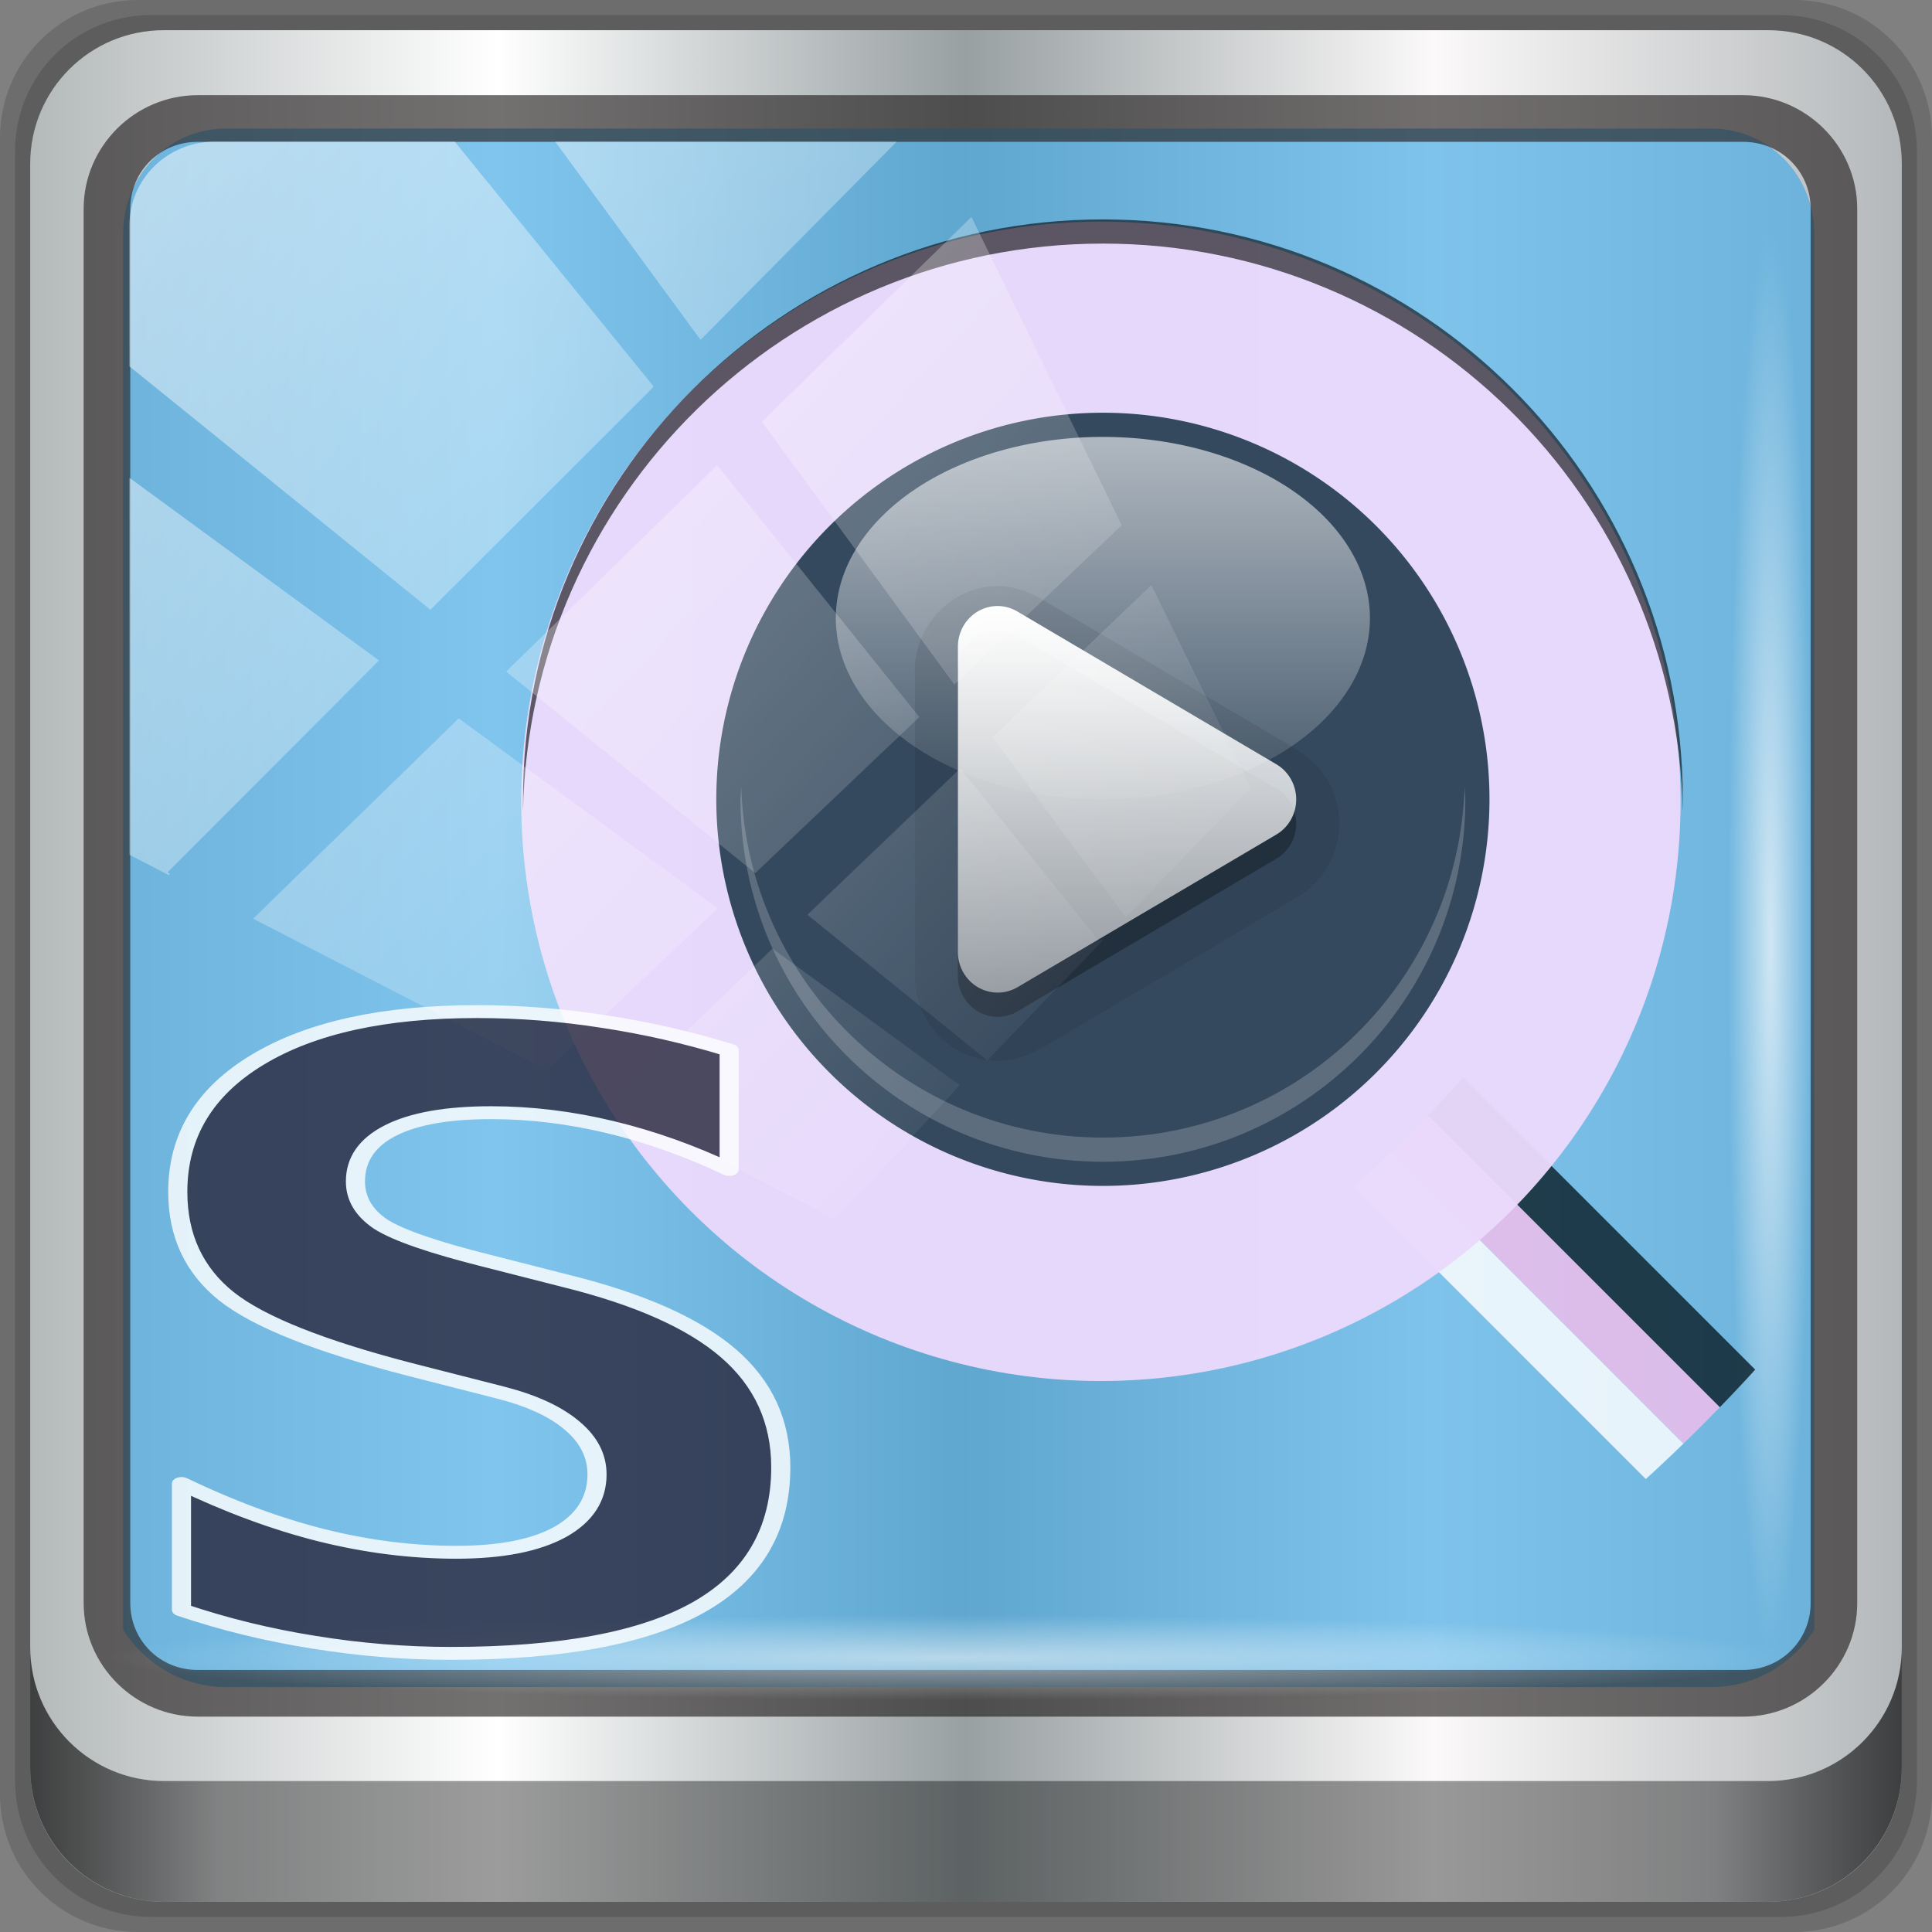 <?xml version="1.0" encoding="UTF-8" standalone="no"?>
<!-- Created with Inkscape (http://www.inkscape.org/) -->

<svg
   xmlns:dc="http://purl.org/dc/elements/1.1/"
   xmlns:cc="http://creativecommons.org/ns#"
   xmlns:rdf="http://www.w3.org/1999/02/22-rdf-syntax-ns#"
   xmlns:svg="http://www.w3.org/2000/svg"
   xmlns="http://www.w3.org/2000/svg"
   xmlns:xlink="http://www.w3.org/1999/xlink"
   xmlns:sodipodi="http://sodipodi.sourceforge.net/DTD/sodipodi-0.dtd"
   xmlns:inkscape="http://www.inkscape.org/namespaces/inkscape"
   width="96"
   height="96"
   viewBox="0 0 96 96"
   version="1.1"
   id="svg1072"
   inkscape:version="0.92.1 r15371"
   sodipodi:docname="showq.svg">
  <rect x="0" y="0" width="96" height="96" fill="#808080" stroke="none"/>
  <defs
     id="defs1066">
    <linearGradient
       y2="47"
       x2="90"
       y1="47"
       x1="6"
       gradientTransform="matrix(1.107,0,0,1.107,-4.994,-3.621)"
       gradientUnits="userSpaceOnUse"
       id="linearGradient4071"
       xlink:href="#linearGradient6139-0"
       inkscape:collect="always" />
    <linearGradient
       id="linearGradient6139-0">
      <stop
         style="stop-color:#b4b9ba;stop-opacity:1"
         offset="0"
         id="stop6141-2" />
      <stop
         id="stop6151-0"
         offset="0.25"
         style="stop-color:#ffffff;stop-opacity:1;" />
      <stop
         id="stop6147-1"
         offset="0.5"
         style="stop-color:#98a0a2;stop-opacity:1" />
      <stop
         style="stop-color:#fbf9f9;stop-opacity:1;"
         offset="0.75"
         id="stop6149-4" />
      <stop
         style="stop-color:#b4b8ba;stop-opacity:1"
         offset="1"
         id="stop6143-4" />
    </linearGradient>
    <linearGradient
       gradientUnits="userSpaceOnUse"
       y2="88.172"
       x2="94.5"
       y1="88.172"
       x1="1.5"
       id="linearGradient4129"
       xlink:href="#linearGradient3832-0-6-1-1"
       inkscape:collect="always"
       gradientTransform="translate(0.149,0.415)" />
    <linearGradient
       id="linearGradient3832-0-6-1-1">
      <stop
         id="stop3834-6-3-7-1"
         offset="0"
         style="stop-color:#000000;stop-opacity:1;" />
      <stop
         style="stop-color:#000000;stop-opacity:0.588;"
         offset="0.1"
         id="stop3872-2-4" />
      <stop
         id="stop3844-6-2-7-6"
         offset="0.9"
         style="stop-color:#000000;stop-opacity:0.588;" />
      <stop
         id="stop3836-5-0-2-9"
         offset="1"
         style="stop-color:#000000;stop-opacity:1;" />
    </linearGradient>
    <radialGradient
       r="43.199"
       fy="44.893"
       fx="13.948"
       cy="44.893"
       cx="13.948"
       gradientTransform="matrix(0.975,0,0,0.049,34.048,80.582)"
       gradientUnits="userSpaceOnUse"
       id="radialGradient7462"
       xlink:href="#linearGradient3737"
       inkscape:collect="always" />
    <linearGradient
       id="linearGradient3737">
      <stop
         id="stop3739"
         style="stop-color:#ffffff;stop-opacity:1"
         offset="0" />
      <stop
         id="stop3741"
         style="stop-color:#ffffff;stop-opacity:0"
         offset="1" />
    </linearGradient>
    <radialGradient
       r="43.199"
       fy="44.893"
       fx="13.948"
       cy="44.893"
       cx="13.948"
       gradientTransform="matrix(0.821,0,0,0.049,35.81,-90.317)"
       gradientUnits="userSpaceOnUse"
       id="radialGradient7464"
       xlink:href="#linearGradient3737"
       inkscape:collect="always" />
    <linearGradient
       y2="14.514"
       x2="50.528"
       y1="-28.642"
       x1="2.771"
       gradientUnits="userSpaceOnUse"
       id="linearGradient4767"
       xlink:href="#linearGradient3737"
       inkscape:collect="always" />
    <clipPath
       clipPathUnits="userSpaceOnUse"
       id="clipPath4156-4-1">
      <path
         style="opacity:0.6;fill:#ffffff;fill-opacity:1;stroke:none"
         d="m 27.046,-55.695 -14.214,13.321 h 0.061 l 15.653,21.771 10.231,-10.546 C 38.562,-32.302 27.468,-54.819 27.046,-55.695 Z M 9.647,-39.383 -5.241,-25.321 15.988,-7.806 26.372,-18.383 Z m 31.491,12.951 -9.741,9.714 8.945,12.458 7.781,-7.555 z m -49.84,4.379 -13.754,12.982 26.283,13.846 0.061,-0.062 -0.123,-0.062 L 13.599,-5.401 -8.702,-22.053 Z m 38.015,7.401 -9.803,9.775 11.579,9.559 7.628,-7.401 -8.669,-11.009 z m 20.187,5.674 -7.383,7.216 6.188,8.542 5.82,-6.137 z m -32.195,6.322 -9.557,9.498 13.662,7.185 7.934,-7.678 z m 23.312,2.374 -7.107,6.938 8.363,6.907 5.361,-5.674 -0.061,-0.092 -0.092,0.123 -6.464,-8.203 z m -8.73,8.542 -7.505,7.339 10.354,5.458 c 1.397,-1.321 5.675,-6.123 5.851,-6.322 z"
         id="path4158-0-8"
         inkscape:connector-curvature="0" />
    </clipPath>
    <clipPath
       id="clipPath4014-2">
      <path
         d="m 16.5,143.118 c 0,68.613 14.327,124.235 32,124.235 17.673,0 32,-55.622 32,-124.235 0,-68.613 -14.327,-124.235 -32,-124.235 -17.673,0 -32,55.622 -32,124.235 z m 8,0 c 0,-51.46 10.745,-93.176 24,-93.176 13.255,0 24,41.717 24,93.176 0,51.46 -10.745,93.176 -24,93.176 -13.255,0 -24,-41.717 -24,-93.176 z"
         inkscape:connector-curvature="0"
         id="path4016-9"
         style="color:#000000;display:inline;overflow:visible;visibility:visible;fill:url(#linearGradient4018);fill-opacity:1;fill-rule:nonzero;stroke:none;stroke-width:2;marker:none;enable-background:accumulate" />
    </clipPath>
    <clipPath
       id="clipPath927">
      <path
         d="m 16.5,143.118 c 0,68.613 14.327,124.235 32,124.235 17.673,0 32,-55.622 32,-124.235 0,-68.613 -14.327,-124.235 -32,-124.235 -17.673,0 -32,55.622 -32,124.235 z m 8,0 c 0,-51.46 10.745,-93.176 24,-93.176 13.255,0 24,41.717 24,93.176 0,51.46 -10.745,93.176 -24,93.176 -13.255,0 -24,-41.717 -24,-93.176 z"
         inkscape:connector-curvature="0"
         id="path925"
         style="color:#000000;display:inline;overflow:visible;visibility:visible;fill:url(#linearGradient4018);fill-opacity:1;fill-rule:nonzero;stroke:none;stroke-width:2;marker:none;enable-background:accumulate" />
    </clipPath>
    <clipPath
       id="clipPath931">
      <path
         d="m 16.5,143.118 c 0,68.613 14.327,124.235 32,124.235 17.673,0 32,-55.622 32,-124.235 0,-68.613 -14.327,-124.235 -32,-124.235 -17.673,0 -32,55.622 -32,124.235 z m 8,0 c 0,-51.46 10.745,-93.176 24,-93.176 13.255,0 24,41.717 24,93.176 0,51.46 -10.745,93.176 -24,93.176 -13.255,0 -24,-41.717 -24,-93.176 z"
         inkscape:connector-curvature="0"
         id="path929"
         style="color:#000000;display:inline;overflow:visible;visibility:visible;fill:url(#linearGradient4018);fill-opacity:1;fill-rule:nonzero;stroke:none;stroke-width:2;marker:none;enable-background:accumulate" />
    </clipPath>
    <clipPath
       id="clipPath935">
      <path
         d="m 16.5,143.118 c 0,68.613 14.327,124.235 32,124.235 17.673,0 32,-55.622 32,-124.235 0,-68.613 -14.327,-124.235 -32,-124.235 -17.673,0 -32,55.622 -32,124.235 z m 8,0 c 0,-51.46 10.745,-93.176 24,-93.176 13.255,0 24,41.717 24,93.176 0,51.46 -10.745,93.176 -24,93.176 -13.255,0 -24,-41.717 -24,-93.176 z"
         inkscape:connector-curvature="0"
         id="path933"
         style="color:#000000;display:inline;overflow:visible;visibility:visible;fill:url(#linearGradient4018);fill-opacity:1;fill-rule:nonzero;stroke:none;stroke-width:2;marker:none;enable-background:accumulate" />
    </clipPath>
    <linearGradient
       x1="49.958"
       y1="20.366"
       x2="49.958"
       y2="98.867"
       id="linearGradient4100-5"
       xlink:href="#linearGradient3737"
       gradientUnits="userSpaceOnUse"
       gradientTransform="matrix(0.439,0,0,0.448,28.419,30.048)" />
    <linearGradient
       x1="48.27"
       y1="32.608"
       x2="48.27"
       y2="69.906"
       id="linearGradient3875-0"
       xlink:href="#linearGradient3737"
       gradientUnits="userSpaceOnUse"
       gradientTransform="matrix(0.759,0,0,0.515,13.918,15.002)" />
    <clipPath
       id="clipPath4014-2-7">
      <path
         d="m 16.5,143.118 c 0,68.613 14.327,124.235 32,124.235 17.673,0 32,-55.622 32,-124.235 0,-68.613 -14.327,-124.235 -32,-124.235 -17.673,0 -32,55.622 -32,124.235 z m 8,0 c 0,-51.46 10.745,-93.176 24,-93.176 13.255,0 24,41.717 24,93.176 0,51.46 -10.745,93.176 -24,93.176 -13.255,0 -24,-41.717 -24,-93.176 z"
         inkscape:connector-curvature="0"
         id="path4016-9-5"
         style="color:#000000;display:inline;overflow:visible;visibility:visible;fill:url(#linearGradient4018);fill-opacity:1;fill-rule:nonzero;stroke:none;stroke-width:2;marker:none;enable-background:accumulate" />
    </clipPath>
  </defs>
  <sodipodi:namedview
     id="base"
     pagecolor="#ffffff"
     bordercolor="#666666"
     borderopacity="1.0"
     inkscape:pageopacity="0.0"
     inkscape:pageshadow="2"
     inkscape:zoom="6.3557363"
     inkscape:cx="54.993813"
     inkscape:cy="45.529864"
     inkscape:document-units="px"
     inkscape:current-layer="g2574"
     showgrid="false"
     inkscape:showpageshadow="false"
     units="px"
     inkscape:lockguides="false"
     inkscape:window-width="1280"
     inkscape:window-height="972"
     inkscape:window-x="0"
     inkscape:window-y="26"
     inkscape:window-maximized="1" />
  <g
     inkscape:label="Livello 1"
     inkscape:groupmode="layer"
     id="layer1"
     transform="translate(0,-1026.52)">
    <g
       transform="translate(-0.149,1026.105)"
       style="display:inline"
       id="g2574">
      <path
         inkscape:connector-curvature="0"
         id="path3288"
         d="M 89.292,0.415 H 7.006 c -3.799,0 -6.857,3.058 -6.857,6.857 V 89.558 c 0,3.799 3.058,6.857 6.857,6.857 H 89.292 c 3.799,0 6.857,-3.058 6.857,-6.857 V 7.272 c 0,-3.799 -3.058,-6.857 -6.857,-6.857 z"
         style="display:inline;opacity:0.15;fill:#000000;fill-opacity:1;fill-rule:nonzero;stroke:none" />
      <path
         style="display:inline;opacity:0.15;fill:#000000;fill-opacity:1;fill-rule:nonzero;stroke:none"
         d="M 88.649,1.165 H 7.649 c -3.739,0 -6.75,3.01 -6.75,6.75 V 88.915 c 0,3.74 3.011,6.75 6.75,6.75 H 88.649 c 3.74,0 6.75,-3.01 6.75,-6.75 V 7.915 c 0,-3.739 -3.01,-6.75 -6.75,-6.75 z"
         id="path4085"
         inkscape:connector-curvature="0" />
      <path
         inkscape:connector-curvature="0"
         id="rect4251-1"
         d="M 88.006,1.915 H 8.292 c -3.68,0 -6.643,2.963 -6.643,6.643 V 88.272 c 0,3.68 2.963,6.643 6.643,6.643 H 88.006 c 3.68,0 6.643,-2.963 6.643,-6.643 V 8.558 c 0,-3.68 -2.963,-6.643 -6.643,-6.643 z"
         style="display:inline;fill:url(#linearGradient4071);fill-opacity:1;fill-rule:nonzero;stroke:none" />
      <path
         sodipodi:nodetypes="sscccsccscccsss"
         inkscape:connector-curvature="0"
         id="path3400-6"
         d="m 11.39,6.802 c -2.856,0 -5.124,2.315 -5.124,5.23 v 21.674 7.323 40.373 c 1.097,1.704 2.969,2.844 5.124,2.844 h 4.099 65.589 4.099 c 2.155,0 4.027,-1.14 5.124,-2.844 V 41.029 33.706 12.033 c 0,-2.916 -2.268,-5.23 -5.124,-5.23 z"
         style="display:inline;opacity:0.685;fill:#47abe5;fill-opacity:1;fill-rule:nonzero;stroke:none;stroke-width:1.035" />
      <path
         style="color:#000000;font-style:normal;font-variant:normal;font-weight:normal;font-stretch:normal;font-size:medium;line-height:normal;font-family:Sans;-inkscape-font-specification:Sans;text-indent:0;text-align:start;text-decoration:none;text-decoration-line:none;letter-spacing:normal;word-spacing:normal;text-transform:none;writing-mode:lr-tb;direction:ltr;baseline-shift:baseline;text-anchor:start;display:inline;overflow:visible;visibility:visible;fill:#241f1f;fill-opacity:0.633;stroke:none;stroke-width:2.376;marker:none;enable-background:accumulate"
         d="m 9.974,5.144 c -3.117,0 -5.668,2.54 -5.668,5.646 v 69.278 c 0,3.106 2.551,5.646 5.668,5.646 H 86.766 c 3.117,0 5.668,-2.54 5.668,-5.646 V 10.79 c 0,-3.106 -2.551,-5.646 -5.668,-5.646 z m 0,2.319 H 86.766 c 1.888,0 3.352,1.48 3.352,3.327 v 69.278 c 0,1.846 -1.464,3.327 -3.352,3.327 H 9.974 c -1.888,0 -3.352,-1.48 -3.352,-3.327 V 10.79 c 0,-1.846 1.464,-3.327 3.352,-3.327 z"
         id="path4989"
         inkscape:connector-curvature="0" />
      <path
         id="path4118"
         d="m 1.649,82.259 v 6 c 0,3.68 2.976,6.656 6.656,6.656 H 87.993 c 3.68,0 6.656,-2.976 6.656,-6.656 v -6 c 0,3.68 -2.976,6.656 -6.656,6.656 H 8.305 c -3.68,0 -6.656,-2.976 -6.656,-6.656 z"
         style="display:inline;opacity:0.658;fill:url(#linearGradient4129);fill-opacity:1;fill-rule:nonzero;stroke:none"
         inkscape:connector-curvature="0" />
      <rect
         ry="4.25"
         rx="0"
         y="80.665"
         x="5.524"
         height="4.25"
         width="84.25"
         id="rect4131"
         style="opacity:0.55;fill:url(#radialGradient7462);fill-opacity:1;stroke:none" />
      <rect
         transform="rotate(90)"
         style="opacity:0.669;fill:url(#radialGradient7464);fill-opacity:1;stroke:none;stroke-width:0.961"
         id="rect4141"
         width="70.928"
         height="4.25"
         x="11.797"
         y="-90.234"
         rx="0"
         ry="4.25" />
      <g
         id="g4545"
         transform="matrix(1.101,0,0,1.045,0.791,-3.12)" />
      <g
         transform="matrix(1,0,0,1.023,-9.83,133.37)"
         style="display:inline;fill:#365362;fill-opacity:0.776;stroke:#273943;stroke-width:0.198;stroke-miterlimit:4;stroke-dasharray:none;stroke-opacity:0.867"
         id="g4601" />
      <g
         id="g4986"
         transform="matrix(1.093,0,0,1.093,2.324,-12.785)">
        <g
           style="display:inline"
           transform="matrix(1.658,-1.658,-0.427,-0.427,3.026,165.363)"
           clip-path="url(#clipPath4014-2-7)"
           id="g4044">
          <rect
             width="1"
             height="66"
             x="48"
             y="15"
             id="rect4046"
             style="color:#000000;display:inline;overflow:visible;visibility:visible;opacity:0.822;fill:#f2beec;fill-opacity:1;fill-rule:nonzero;stroke:none;stroke-width:2;marker:none;enable-background:accumulate" />
          <rect
             width="1"
             height="66"
             x="49"
             y="15"
             id="rect4048"
             style="color:#000000;display:inline;overflow:visible;visibility:visible;opacity:0.838;fill:#0e232e;fill-opacity:1;fill-rule:nonzero;stroke:none;stroke-width:2;marker:none;enable-background:accumulate" />
          <rect
             width="1"
             height="66"
             x="47"
             y="15"
             id="rect4050"
             style="color:#000000;display:inline;overflow:visible;visibility:visible;opacity:0.827;fill:#ffffff;fill-opacity:1;fill-rule:nonzero;stroke:none;stroke-width:2;marker:none;enable-background:accumulate" />
        </g>
        <circle
           r="26.354"
           cy="48.506"
           cx="48.058"
           id="path4959"
           style="opacity:1;fill:#eadafc;fill-opacity:0.963;fill-rule:evenodd;stroke:none;stroke-width:1.523;stroke-linecap:square;stroke-linejoin:round;stroke-miterlimit:4;stroke-dasharray:none;stroke-dashoffset:0;stroke-opacity:1;paint-order:fill markers stroke" />
        <g
           transform="translate(-2.191,0.46)"
           id="g4957">
          <path
             d="m 50.34,21.592 c -14.56,0 -26.363,11.803 -26.363,26.363 0,0.182 -0.004,0.368 0,0.549 0.29,-14.308 11.985,-25.813 26.363,-25.813 14.378,0 26.073,11.505 26.363,25.813 0.004,-0.181 0,-0.367 0,-0.549 0,-14.56 -11.803,-26.363 -26.363,-26.363 z"
             inkscape:connector-curvature="0"
             id="path3928"
             style="color:#000000;display:inline;overflow:visible;visibility:visible;opacity:0.6;fill:#000000;fill-opacity:1;fill-rule:nonzero;stroke:none;stroke-width:2.197;marker:none;enable-background:accumulate" />
          <path
             d="m 67.915,47.955 a 17.575,17.575 0 1 1 -35.15,0 17.575,17.575 0 1 1 35.15,0 z"
             id="path3855"
             style="color:#000000;display:inline;overflow:visible;visibility:visible;fill:#34495e;fill-opacity:1;fill-rule:nonzero;stroke:none;stroke-width:2.197;marker:none;enable-background:accumulate"
             inkscape:connector-curvature="0" />
          <path
             d="m 62.48,39.717 a 12.14,8.238 0 1 1 -24.281,0 12.14,8.238 0 1 1 24.281,0 z"
             id="path3865"
             style="color:#000000;display:inline;overflow:visible;visibility:visible;opacity:0.6;fill:url(#linearGradient3875-0);fill-opacity:1;fill-rule:nonzero;stroke:none;stroke-width:1.25;marker:none;enable-background:accumulate"
             inkscape:connector-curvature="0" />
          <path
             d="m 33.898,47.406 c -0.006,0.184 -0.034,0.363 -0.034,0.549 0,9.1 7.377,16.477 16.477,16.477 9.1,0 16.477,-7.377 16.477,-16.477 0,-0.186 -0.028,-0.365 -0.034,-0.549 -0.293,8.843 -7.528,15.927 -16.442,15.927 -8.914,0 -16.149,-7.085 -16.442,-15.927 z"
             inkscape:connector-curvature="0"
             id="path3877"
             style="color:#000000;display:inline;overflow:visible;visibility:visible;opacity:0.2;fill:#ffffff;fill-opacity:1;fill-rule:nonzero;stroke:none;stroke-width:2.197;marker:none;enable-background:accumulate" />
          <path
             d="m 45.271,38.283 c -1.989,0.109 -3.639,2.04 -3.469,4.068 -0.002,4.645 0.004,9.29 -0.003,13.934 0.116,1.769 1.541,3.337 3.281,3.518 1.513,0.271 2.766,-0.74 4.009,-1.441 3.372,-1.999 6.776,-3.979 10.128,-5.989 1.599,-0.908 2.328,-3.079 1.577,-4.785 C 60.238,46.04 58.651,45.446 57.381,44.644 54.015,42.671 50.668,40.658 47.289,38.71 46.666,38.401 45.976,38.194 45.271,38.283 Z"
             inkscape:connector-curvature="0"
             id="path3945"
             style="color:#000000;display:inline;overflow:visible;visibility:visible;opacity:0.08;fill:#000000;fill-opacity:1;fill-rule:nonzero;stroke:none;stroke-width:2.197;marker:none;enable-background:accumulate" />
          <path
             d="m 45.422,40.27 a 1.809,1.846 0 0 0 -1.673,1.847 v 6.94 6.94 a 1.809,1.846 0 0 0 2.715,1.595 l 5.883,-3.47 5.883,-3.47 a 1.809,1.846 0 0 0 0,-3.19 l -5.883,-3.47 -5.883,-3.47 a 1.809,1.846 0 0 0 -1.042,-0.252 z"
             id="path3937"
             style="color:#000000;display:inline;overflow:visible;visibility:visible;opacity:0.3;fill:#000000;fill-opacity:1;fill-rule:nonzero;stroke:none;stroke-width:0.887;marker:none;enable-background:accumulate"
             inkscape:connector-curvature="0" />
          <path
             d="m 45.422,39.172 a 1.809,1.846 0 0 0 -1.673,1.847 v 6.94 6.94 a 1.809,1.846 0 0 0 2.715,1.595 l 5.883,-3.47 5.883,-3.47 a 1.809,1.846 0 0 0 0,-3.19 L 52.347,42.894 46.464,39.423 a 1.809,1.846 0 0 0 -1.042,-0.252 z"
             id="path3935"
             style="color:#000000;display:inline;overflow:visible;visibility:visible;fill:url(#linearGradient4100-5);fill-opacity:1;fill-rule:nonzero;stroke:none;stroke-width:0.887;marker:none;enable-background:accumulate"
             inkscape:connector-curvature="0" />
        </g>
      </g>
      <rect
         clip-path="url(#clipPath4156-4-1)"
         ry="3.957"
         rx="3.957"
         y="-30"
         x="2"
         height="69.024"
         width="75.966"
         id="rect4146"
         style="opacity:0.508;fill:url(#linearGradient4767);fill-opacity:1;stroke:none"
         transform="matrix(1.069,0,0,1.048,4.444,38.894)" />
      <g
         id="g4563"
         transform="matrix(1,0,0,1.023,2.528,0.272)">
        <g
           id="g4571"
           transform="translate(-4.817,-5.125)">
          <g
             id="g4578"
             transform="translate(3.379,3.383)"
             style="stroke-width:0.198;stroke-miterlimit:4;stroke-dasharray:none;stroke:#273943;stroke-opacity:0.867;fill:#365362;fill-opacity:0.776" />
        </g>
      </g>
      <g
         aria-label="MT"
         style="font-style:normal;font-variant:normal;font-weight:bold;font-stretch:normal;font-size:64px;line-height:25px;font-family:FreeMono;-inkscape-font-specification:'FreeMono Bold';font-variant-ligatures:normal;font-variant-caps:normal;font-variant-numeric:normal;font-feature-settings:normal;text-align:center;writing-mode:lr-tb;text-anchor:middle;opacity:1;fill:#b0ccdb;fill-opacity:0.919;fill-rule:evenodd;stroke:none;stroke-width:2.589;stroke-linecap:square;stroke-linejoin:round;stroke-miterlimit:4;stroke-dasharray:none;stroke-dashoffset:0;stroke-opacity:1;paint-order:fill markers stroke"
         id="text4824">
        <g
           aria-label="MT"
           style="font-style:normal;font-variant:normal;font-weight:bold;font-stretch:normal;font-size:69.175px;line-height:17.246px;font-family:'Comic Sans MS';-inkscape-font-specification:'Comic Sans MS Bold';font-variant-ligatures:normal;font-variant-caps:normal;font-variant-numeric:normal;font-feature-settings:normal;text-align:center;writing-mode:lr-tb;text-anchor:middle;opacity:1;fill:#476776;fill-opacity:0.993;fill-rule:evenodd;stroke:#1b99e4;stroke-width:1.051;stroke-linecap:square;stroke-linejoin:round;stroke-miterlimit:4;stroke-dasharray:none;stroke-dashoffset:0;stroke-opacity:1;paint-order:fill markers stroke"
           id="text4833" />
      </g>
      <g
         aria-label="S"
         transform="scale(1.218,0.821)"
         style="font-style:normal;font-variant:normal;font-weight:bold;font-stretch:normal;font-size:51.356px;line-height:12.803px;font-family:'DejaVu Sans Mono';-inkscape-font-specification:'DejaVu Sans Mono Bold';font-variant-ligatures:normal;font-variant-caps:normal;font-variant-numeric:normal;font-feature-settings:normal;text-align:center;writing-mode:lr-tb;text-anchor:middle;opacity:0.827;fill:#2a2a40;fill-opacity:1;fill-rule:evenodd;stroke:#fdfeff;stroke-width:0.78;stroke-linecap:square;stroke-linejoin:round;stroke-miterlimit:4;stroke-dasharray:none;stroke-dashoffset:0;stroke-opacity:1;paint-order:fill markers stroke"
         id="text5020">
        <path
           d="m 16.929,83.422 q -5.592,-2.131 -7.573,-4.464 -1.981,-2.357 -1.981,-6.319 0,-5.09 3.26,-7.999 3.26,-2.909 8.952,-2.909 2.583,0 5.166,0.602 2.583,0.577 5.116,1.73 v 7.222 q -2.382,-1.68 -4.84,-2.558 -2.457,-0.878 -4.865,-0.878 -2.683,0 -4.112,1.078 -1.429,1.078 -1.429,3.084 0,1.555 1.028,2.583 1.053,1.003 4.363,2.232 l 3.185,1.204 q 4.514,1.655 6.645,4.388 2.131,2.733 2.131,6.896 0,5.667 -3.36,8.476 -3.335,2.783 -10.106,2.783 -2.783,0 -5.592,-0.677 -2.783,-0.652 -5.391,-1.956 v -7.648 q 2.959,2.106 5.717,3.134 2.783,1.028 5.492,1.028 2.733,0 4.238,-1.229 1.505,-1.254 1.505,-3.486 0,-1.68 -1.003,-2.934 -1.003,-1.279 -2.909,-2.006 z"
           style="fill:#2a2a40;fill-opacity:1;stroke:#fdfeff;stroke-width:0.78;stroke-opacity:1"
           id="path5022" />
      </g>
    </g>
  </g>
</svg>
